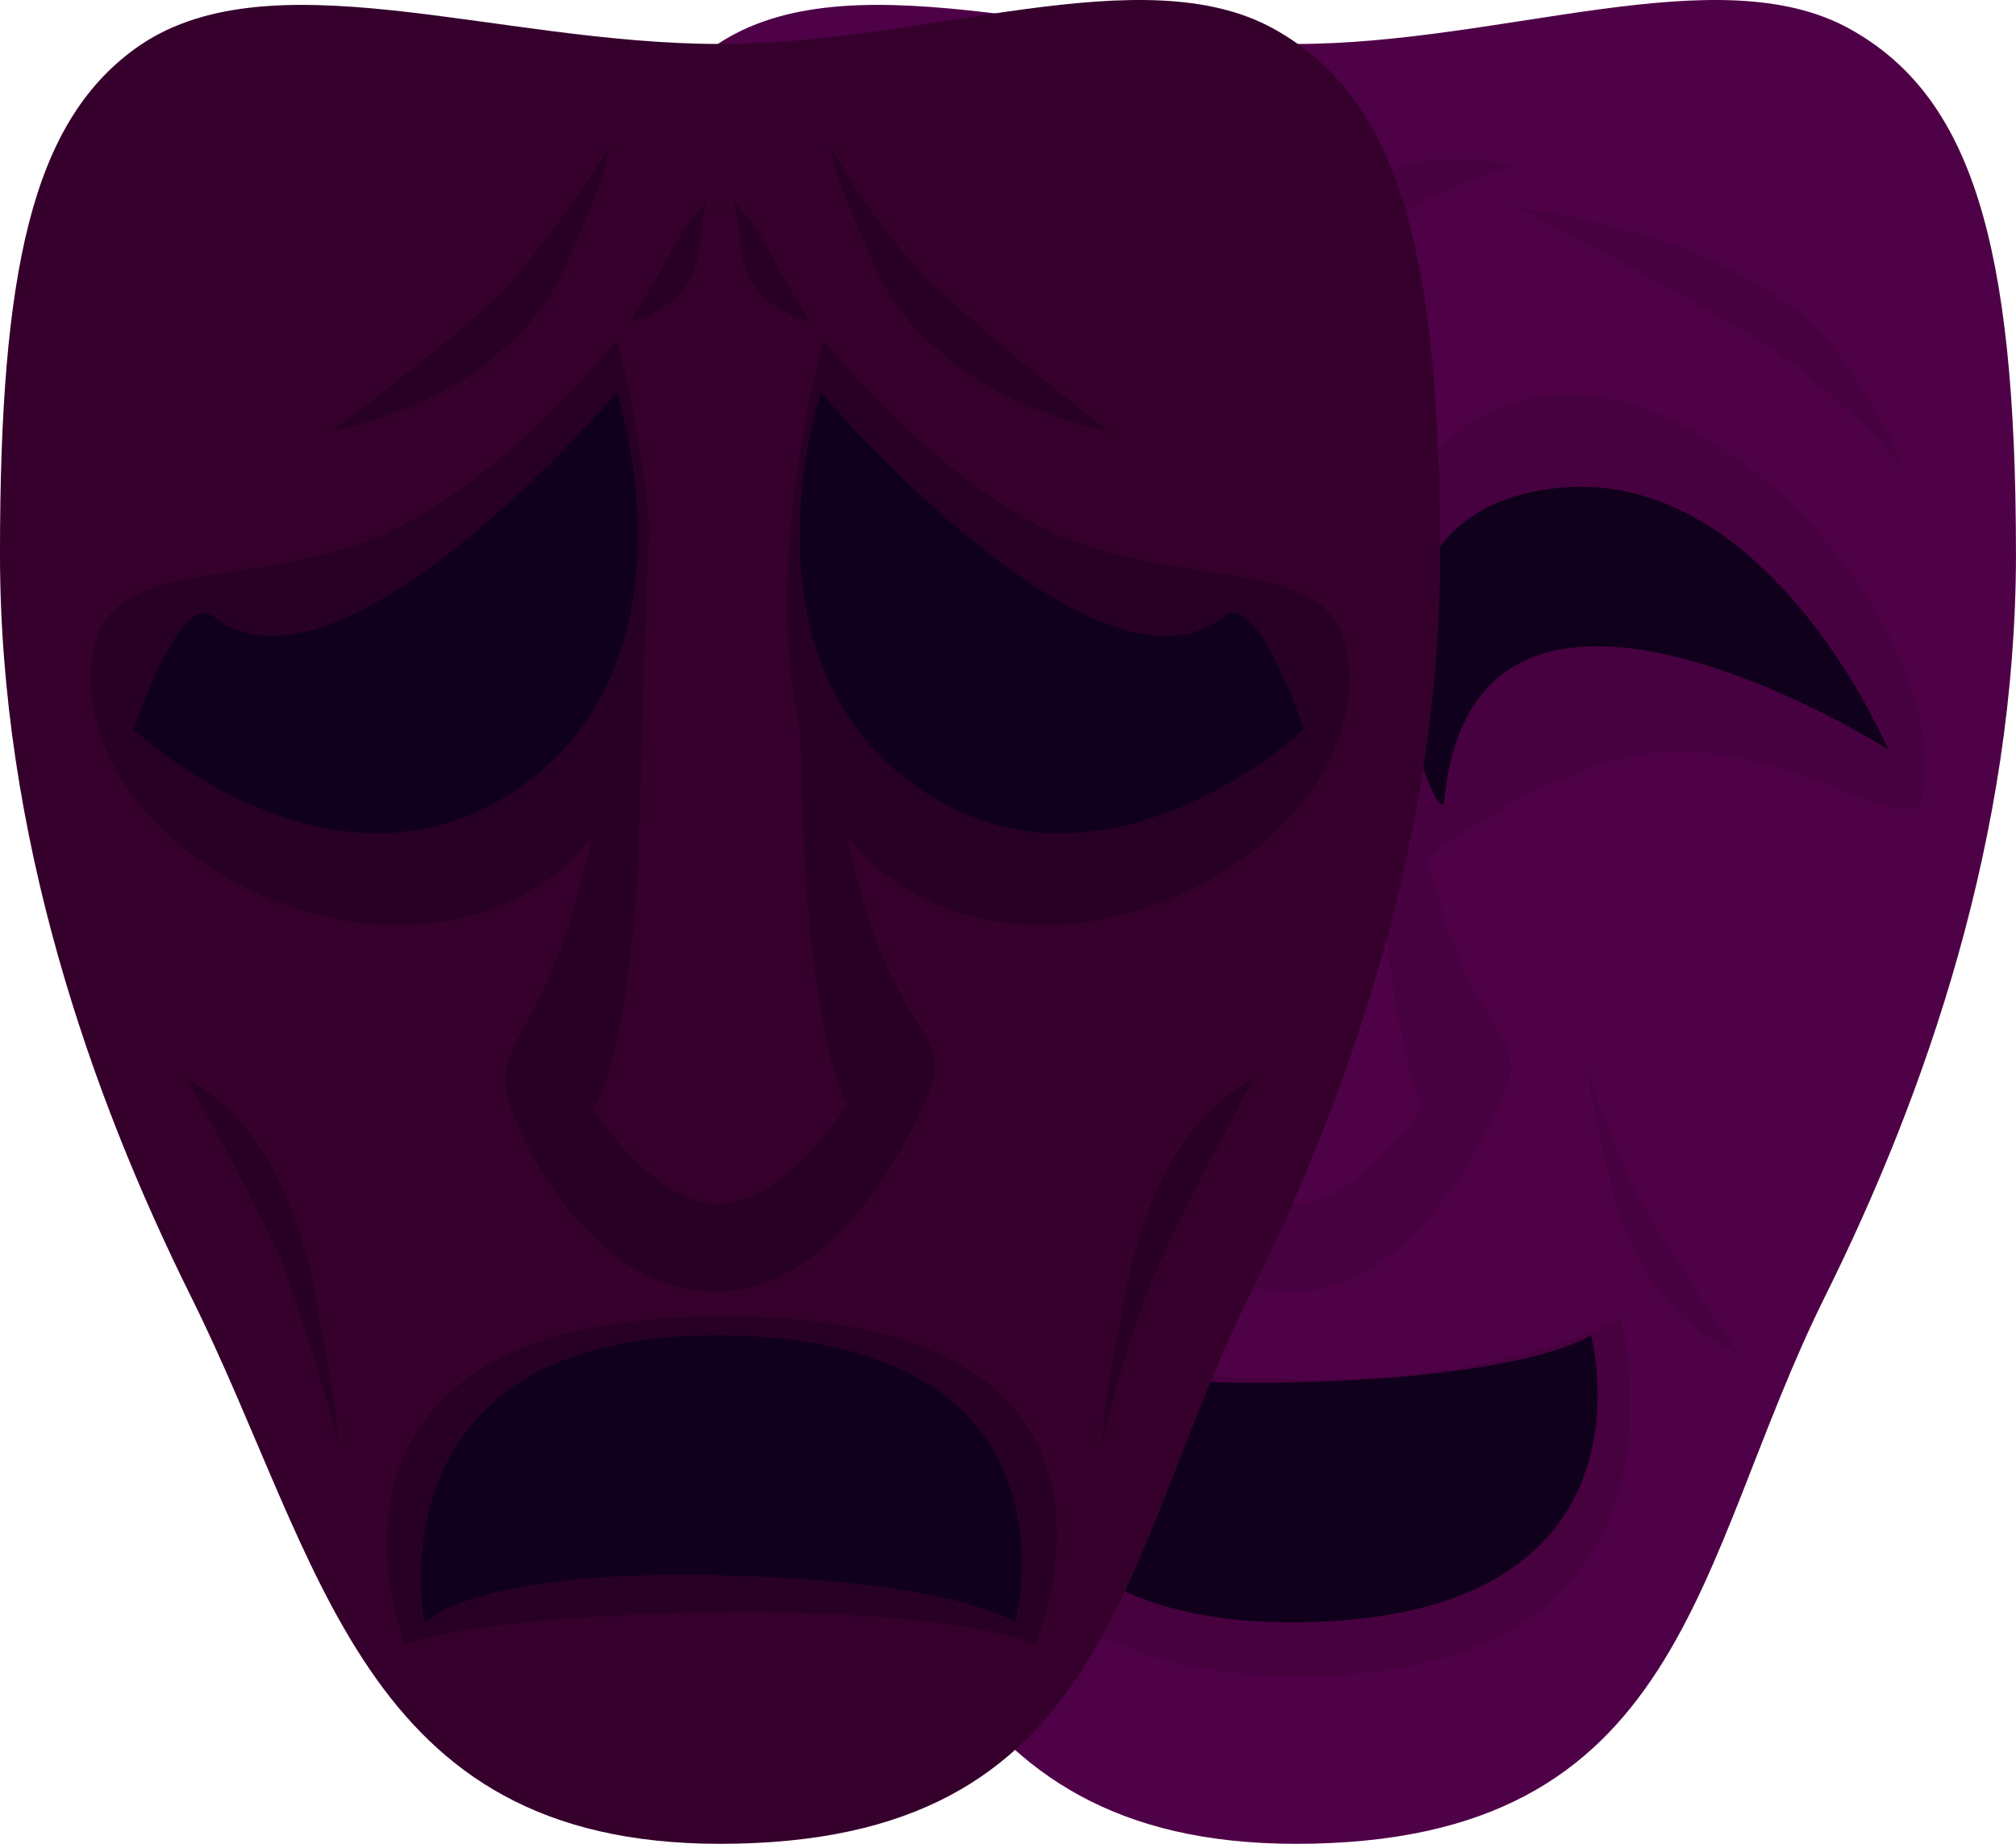 <svg version="1.1" xmlns="http://www.w3.org/2000/svg" xmlns:xlink="http://www.w3.org/1999/xlink" width="84.019" height="76.853" viewBox="0,0,84.019,76.853"><g transform="translate(-278.095,-77.976)"><g data-paper-data="{&quot;isPaintingLayer&quot;:true}" fill-rule="nonzero" stroke-linejoin="miter" stroke-miterlimit="10" stroke-dasharray="" stroke-dashoffset="0" style="mix-blend-mode: normal"><g><path d="M362.113,101.047c0,11.737 -3.758,22.513 -7.955,30.962c-5.502,11.077 -5.714,22.82 -22.054,22.82c-15.007,0 -16.551,-11.743 -22.054,-22.819c-4.197,-8.449 -7.956,-19.225 -7.956,-30.963c0,-11.812 1.348,-17.902 5.593,-21.014c5.504,-4.034 15.06,-0.225 24.416,-0.225c8.627,0 17.604,-3.663 23.078,-0.63c5.042,2.794 6.931,8.863 6.931,21.869z" fill="#4f0147" stroke="none" stroke-width="0" stroke-linecap="butt"/><path d="M313.594,89.363c3.649,-2.002 9.204,-2.745 9.204,-2.745c0,0 -8.782,4.544 -11.108,6.267c-3.049,2.259 -4.927,4.601 -4.927,4.601l0.39,-1.167c2.348,-3.846 2.793,-4.954 6.442,-6.956z" data-paper-data="{&quot;index&quot;:null}" fill-opacity="0.106" fill="#000000" stroke="none" stroke-width="0.5" stroke-linecap="butt"/><path d="M331.917,131.82c-4.932,0 -8.057,-5.833 -8.658,-8.1c-0.57,-2.149 1.286,-2.729 2.773,-8c1.886,-6.681 4.096,-17.756 4.423,-19.109c0.015,-0.061 3.26,-0.165 3.276,-0.096c0.302,1.25 2.519,12.435 4.4,19.179c1.461,5.238 3.649,5.463 2.719,7.727c-0.93,2.264 -4.001,8.4 -8.933,8.4z" fill="#470140" stroke="none" stroke-width="0" stroke-linecap="butt"/><path d="M332.074,135.473c9.127,0.108 13.569,-2.559 13.569,-2.559c0,0 4.048,14.927 -13.419,14.918c-17.159,-0.008 -13.662,-14.918 -13.662,-14.918c0,0 4.387,2.451 13.512,2.559z" data-paper-data="{&quot;index&quot;:null}" fill-opacity="0.106" fill="#000000" stroke="#000000" stroke-width="0" stroke-linecap="round"/><path d="M356.995,96.319l0.39,1.167c0,0 -1.878,-2.342 -4.927,-4.601c-2.327,-1.723 -11.108,-6.267 -11.108,-6.267c0,0 5.555,0.744 9.204,2.745c3.649,2.002 4.094,3.109 6.442,6.956z" data-paper-data="{&quot;index&quot;:null}" fill="#470140" stroke="none" stroke-width="0.5" stroke-linecap="butt"/><path d="M319.79,133.629c0,0 2.069,2.21 12.273,1.964c9.957,-0.24 12.336,-1.964 12.336,-1.964c0,0 3.225,11.804 -12.172,11.968c-14.89,0.159 -12.438,-11.968 -12.438,-11.968z" data-paper-data="{&quot;index&quot;:null}" fill="#11001c" stroke="#000000" stroke-width="0" stroke-linecap="round"/><path d="M305.991,111.205c-1.423,-7.878 11.161,-20.914 18.936,-15.531c7.775,5.383 2.869,19.033 2.869,19.033c0,0 -4.842,-4.276 -9.965,-5.259c-5.568,-1.069 -11.468,3.821 -11.841,1.757z" data-paper-data="{&quot;index&quot;:null}" fill="#470140" stroke="none" stroke-width="0" stroke-linecap="butt"/><path d="M332.083,128.145c-2.766,0.043 -5.294,-3.967 -5.294,-3.967c0,0 1.088,-0.962 1.743,-7.919c0.47,-4.986 0.266,-19.42 1.396,-21.594c0.487,-0.936 3.882,-0.925 4.372,0.033c1.151,2.252 1,16.404 1.495,21.463c0.658,6.732 1.625,7.85 1.625,7.85c0,0 -2.57,4.09 -5.336,4.133z" fill="#4f0147" stroke="none" stroke-width="0" stroke-linecap="butt"/><path d="M321.846,98.421c9.304,1.691 4.139,14.676 3.947,12.917c-1.236,-13.088 -18.492,-2.128 -18.492,-2.128c0,0 5.24,-12.481 14.545,-10.79z" data-paper-data="{&quot;index&quot;:null}" fill="#11001c" stroke="none" stroke-width="0" stroke-linecap="butt"/><path d="M346.372,109.449c-5.123,0.984 -9.965,5.259 -9.965,5.259c0,0 -4.905,-13.65 2.869,-19.033c7.775,-5.383 20.359,7.653 18.936,15.531c-0.373,2.064 -6.272,-2.826 -11.841,-1.757z" data-paper-data="{&quot;index&quot;:null}" fill="#470140" stroke="none" stroke-width="0" stroke-linecap="butt"/><path d="M334.451,86.729c0.74,-3.081 6.786,-1.893 6.786,-1.893c0,0 -2.842,0.951 -4.061,1.625c-0.999,0.552 -2.725,2.124 -2.725,2.124z" data-paper-data="{&quot;index&quot;:null}" fill="#470140" stroke="none" stroke-width="0.5" stroke-linecap="butt"/><path d="M346.955,131.395c-1.44,-2.21 -1.616,-3.432 -2.542,-7.677l-0.154,-1.288c0,0 0.741,2.585 1.944,5.079c0.918,1.902 4.383,6.917 4.383,6.917c0,0 -2.192,-0.821 -3.632,-3.03z" data-paper-data="{&quot;index&quot;:null}" fill="#470140" stroke="none" stroke-width="0.5" stroke-linecap="butt"/><path d="M317.677,128.196c1.255,-2.68 2.272,-5.767 2.272,-5.767l-0.154,1.288c-0.926,4.245 -1.102,5.468 -2.542,7.677c-1.44,2.21 -3.632,3.03 -3.632,3.03c0,0 3.286,-4.585 4.056,-6.229z" data-paper-data="{&quot;index&quot;:null}" fill-opacity="0.106" fill="#000000" stroke="none" stroke-width="0.5" stroke-linecap="butt"/><path d="M338.29,111.339c-0.192,1.759 -5.357,-11.226 3.947,-12.917c9.304,-1.691 14.545,10.79 14.545,10.79c0,0 -17.256,-10.96 -18.492,2.128z" data-paper-data="{&quot;index&quot;:null}" fill="#11001c" stroke="none" stroke-width="0" stroke-linecap="butt"/><path d="M329.697,88.586c0,0 -1.726,-1.573 -2.725,-2.124c-1.219,-0.674 -4.061,-1.625 -4.061,-1.625c0,0 6.046,-1.189 6.786,1.893z" data-paper-data="{&quot;index&quot;:null}" fill-opacity="0.106" fill="#000000" stroke="none" stroke-width="0.5" stroke-linecap="butt"/></g><g><path d="M338.113,101.047c0,11.737 -3.758,22.513 -7.955,30.962c-5.502,11.077 -5.714,22.82 -22.054,22.82c-15.007,0 -16.551,-11.743 -22.054,-22.819c-4.197,-8.449 -7.956,-19.225 -7.956,-30.963c0,-11.812 1.348,-17.902 5.593,-21.014c5.504,-4.034 15.06,-0.225 24.416,-0.225c8.627,0 17.604,-3.663 23.078,-0.63c5.042,2.794 6.931,8.863 6.931,21.869z" fill="#35012c" stroke="none" stroke-width="0" stroke-linecap="butt"/><path d="M307.917,131.82c-4.932,0 -8.057,-5.833 -8.658,-8.1c-0.57,-2.149 1.286,-2.729 2.773,-8c1.886,-6.681 4.096,-17.756 4.423,-19.109c0.015,-0.061 3.26,-0.165 3.276,-0.096c0.302,1.25 2.519,12.435 4.4,19.179c1.461,5.238 3.649,5.463 2.719,7.727c-0.93,2.264 -4.001,8.4 -8.933,8.4z" fill="#290025" stroke="none" stroke-width="0" stroke-linecap="butt"/><path d="M308.228,132.831c19.059,-0.009 13.005,13.668 13.005,13.668c0,0 -3.21,-1.417 -13.17,-1.309c-9.957,0.108 -13.107,1.309 -13.107,1.309c0,0 -5.452,-13.66 13.271,-13.668z" fill="#290025" stroke="#000000" stroke-width="0" stroke-linecap="round"/><path d="M313.01,85.392l-0.282,-1.274c0,0 1.36,2.558 3.567,5.024c1.684,1.882 8.042,6.844 8.042,6.844c0,0 -4.021,-0.812 -6.663,-2.998c-2.642,-2.186 -2.964,-3.396 -4.664,-7.596z" data-paper-data="{&quot;index&quot;:null}" fill="#290025" stroke="none" stroke-width="0.5" stroke-linecap="butt"/><path d="M303.481,84.118l-0.282,1.274c-1.7,4.2 -2.022,5.41 -4.664,7.596c-2.642,2.186 -6.663,2.998 -6.663,2.998c0,0 6.029,-4.536 7.441,-6.163c2.302,-2.652 4.168,-5.705 4.168,-5.705z" data-paper-data="{&quot;index&quot;:null}" fill="#290025" stroke="none" stroke-width="0.5" stroke-linecap="butt"/><path d="M308.228,133.631c15.397,0.165 12.172,11.968 12.172,11.968c0,0 -2.38,-1.723 -12.336,-1.964c-10.204,-0.246 -12.273,1.964 -12.273,1.964c0,0 -2.452,-12.128 12.438,-11.968z" fill="#11001c" stroke="#000000" stroke-width="0" stroke-linecap="round"/><path d="M303.797,92.123c0,0 4.905,17.15 -2.869,22.533c-7.775,5.383 -20.359,-1.736 -18.936,-9.614c0.716,-3.963 6.728,-2.458 12.03,-4.789c5.24,-2.303 9.775,-8.131 9.775,-8.131z" data-paper-data="{&quot;index&quot;:null}" fill="#290025" stroke="none" stroke-width="0" stroke-linecap="butt"/><path d="M308.083,128.145c-2.766,0.043 -5.294,-3.967 -5.294,-3.967c0,0 1.088,-0.962 1.743,-7.919c0.47,-4.986 0.266,-19.42 1.396,-21.594c0.487,-0.936 3.882,-0.925 4.372,0.033c1.151,2.252 1,16.404 1.495,21.463c0.658,6.732 1.625,7.85 1.625,7.85c0,0 -2.57,4.09 -5.336,4.133z" fill="#35012c" stroke="none" stroke-width="0" stroke-linecap="butt"/><path d="M303.797,94.323c0,0 3.705,11.117 -4.069,16.5c-7.775,5.383 -16.069,-2.448 -16.069,-2.448c0,0 1.94,-5.829 3.319,-4.72c5.296,4.256 16.819,-9.332 16.819,-9.332z" data-paper-data="{&quot;index&quot;:null}" fill="#11001c" stroke="none" stroke-width="0" stroke-linecap="butt"/><path d="M322.194,100.253c5.303,2.33 11.315,0.826 12.03,4.789c1.423,7.878 -11.161,14.998 -18.936,9.614c-7.775,-5.383 -2.869,-22.533 -2.869,-22.533c0,0 4.535,5.828 9.775,8.131z" data-paper-data="{&quot;index&quot;:null}" fill="#290025" stroke="none" stroke-width="0" stroke-linecap="butt"/><path d="M329.123,103.655c1.379,-1.108 3.319,4.72 3.319,4.72c0,0 -8.295,7.831 -16.069,2.448c-7.775,-5.383 -4.069,-16.5 -4.069,-16.5c0,0 11.523,13.588 16.819,9.332z" data-paper-data="{&quot;index&quot;:null}" fill="#11001c" stroke="none" stroke-width="0" stroke-linecap="butt"/><path d="M308.651,86.363c0,0 0.703,0.609 1.324,1.778c0.474,0.892 1.862,3.245 1.862,3.245c0,0 -1.531,-0.385 -2.274,-1.422c-0.743,-1.037 -0.434,-1.61 -0.912,-3.602z" data-paper-data="{&quot;index&quot;:null}" fill="#290025" stroke="none" stroke-width="0.5" stroke-linecap="butt"/><path d="M307.557,86.363c-0.478,1.992 -0.169,2.565 -0.912,3.602c-0.743,1.037 -2.274,1.422 -2.274,1.422c0,0 1.296,-2.151 1.693,-2.922c0.647,-1.257 1.493,-2.101 1.493,-2.101z" data-paper-data="{&quot;index&quot;:null}" fill="#290025" stroke="none" stroke-width="0.5" stroke-linecap="butt"/><path d="M326.705,126.781c1.44,-2.808 3.632,-3.851 3.632,-3.851c0,0 -3.465,6.374 -4.383,8.791c-1.203,3.169 -1.944,6.454 -1.944,6.454l0.154,-1.637c0.926,-5.395 1.102,-6.949 2.542,-9.757z" data-paper-data="{&quot;index&quot;:null}" fill="#290025" stroke="none" stroke-width="0.5" stroke-linecap="butt"/><path d="M289.927,130.846c-0.77,-2.09 -4.056,-7.917 -4.056,-7.917c0,0 2.192,1.043 3.632,3.851c1.44,2.808 1.616,4.362 2.542,9.757l0.154,1.637c0,0 -1.017,-3.923 -2.272,-7.329z" data-paper-data="{&quot;index&quot;:null}" fill="#290025" stroke="none" stroke-width="0.5" stroke-linecap="butt"/></g></g></g></svg>
